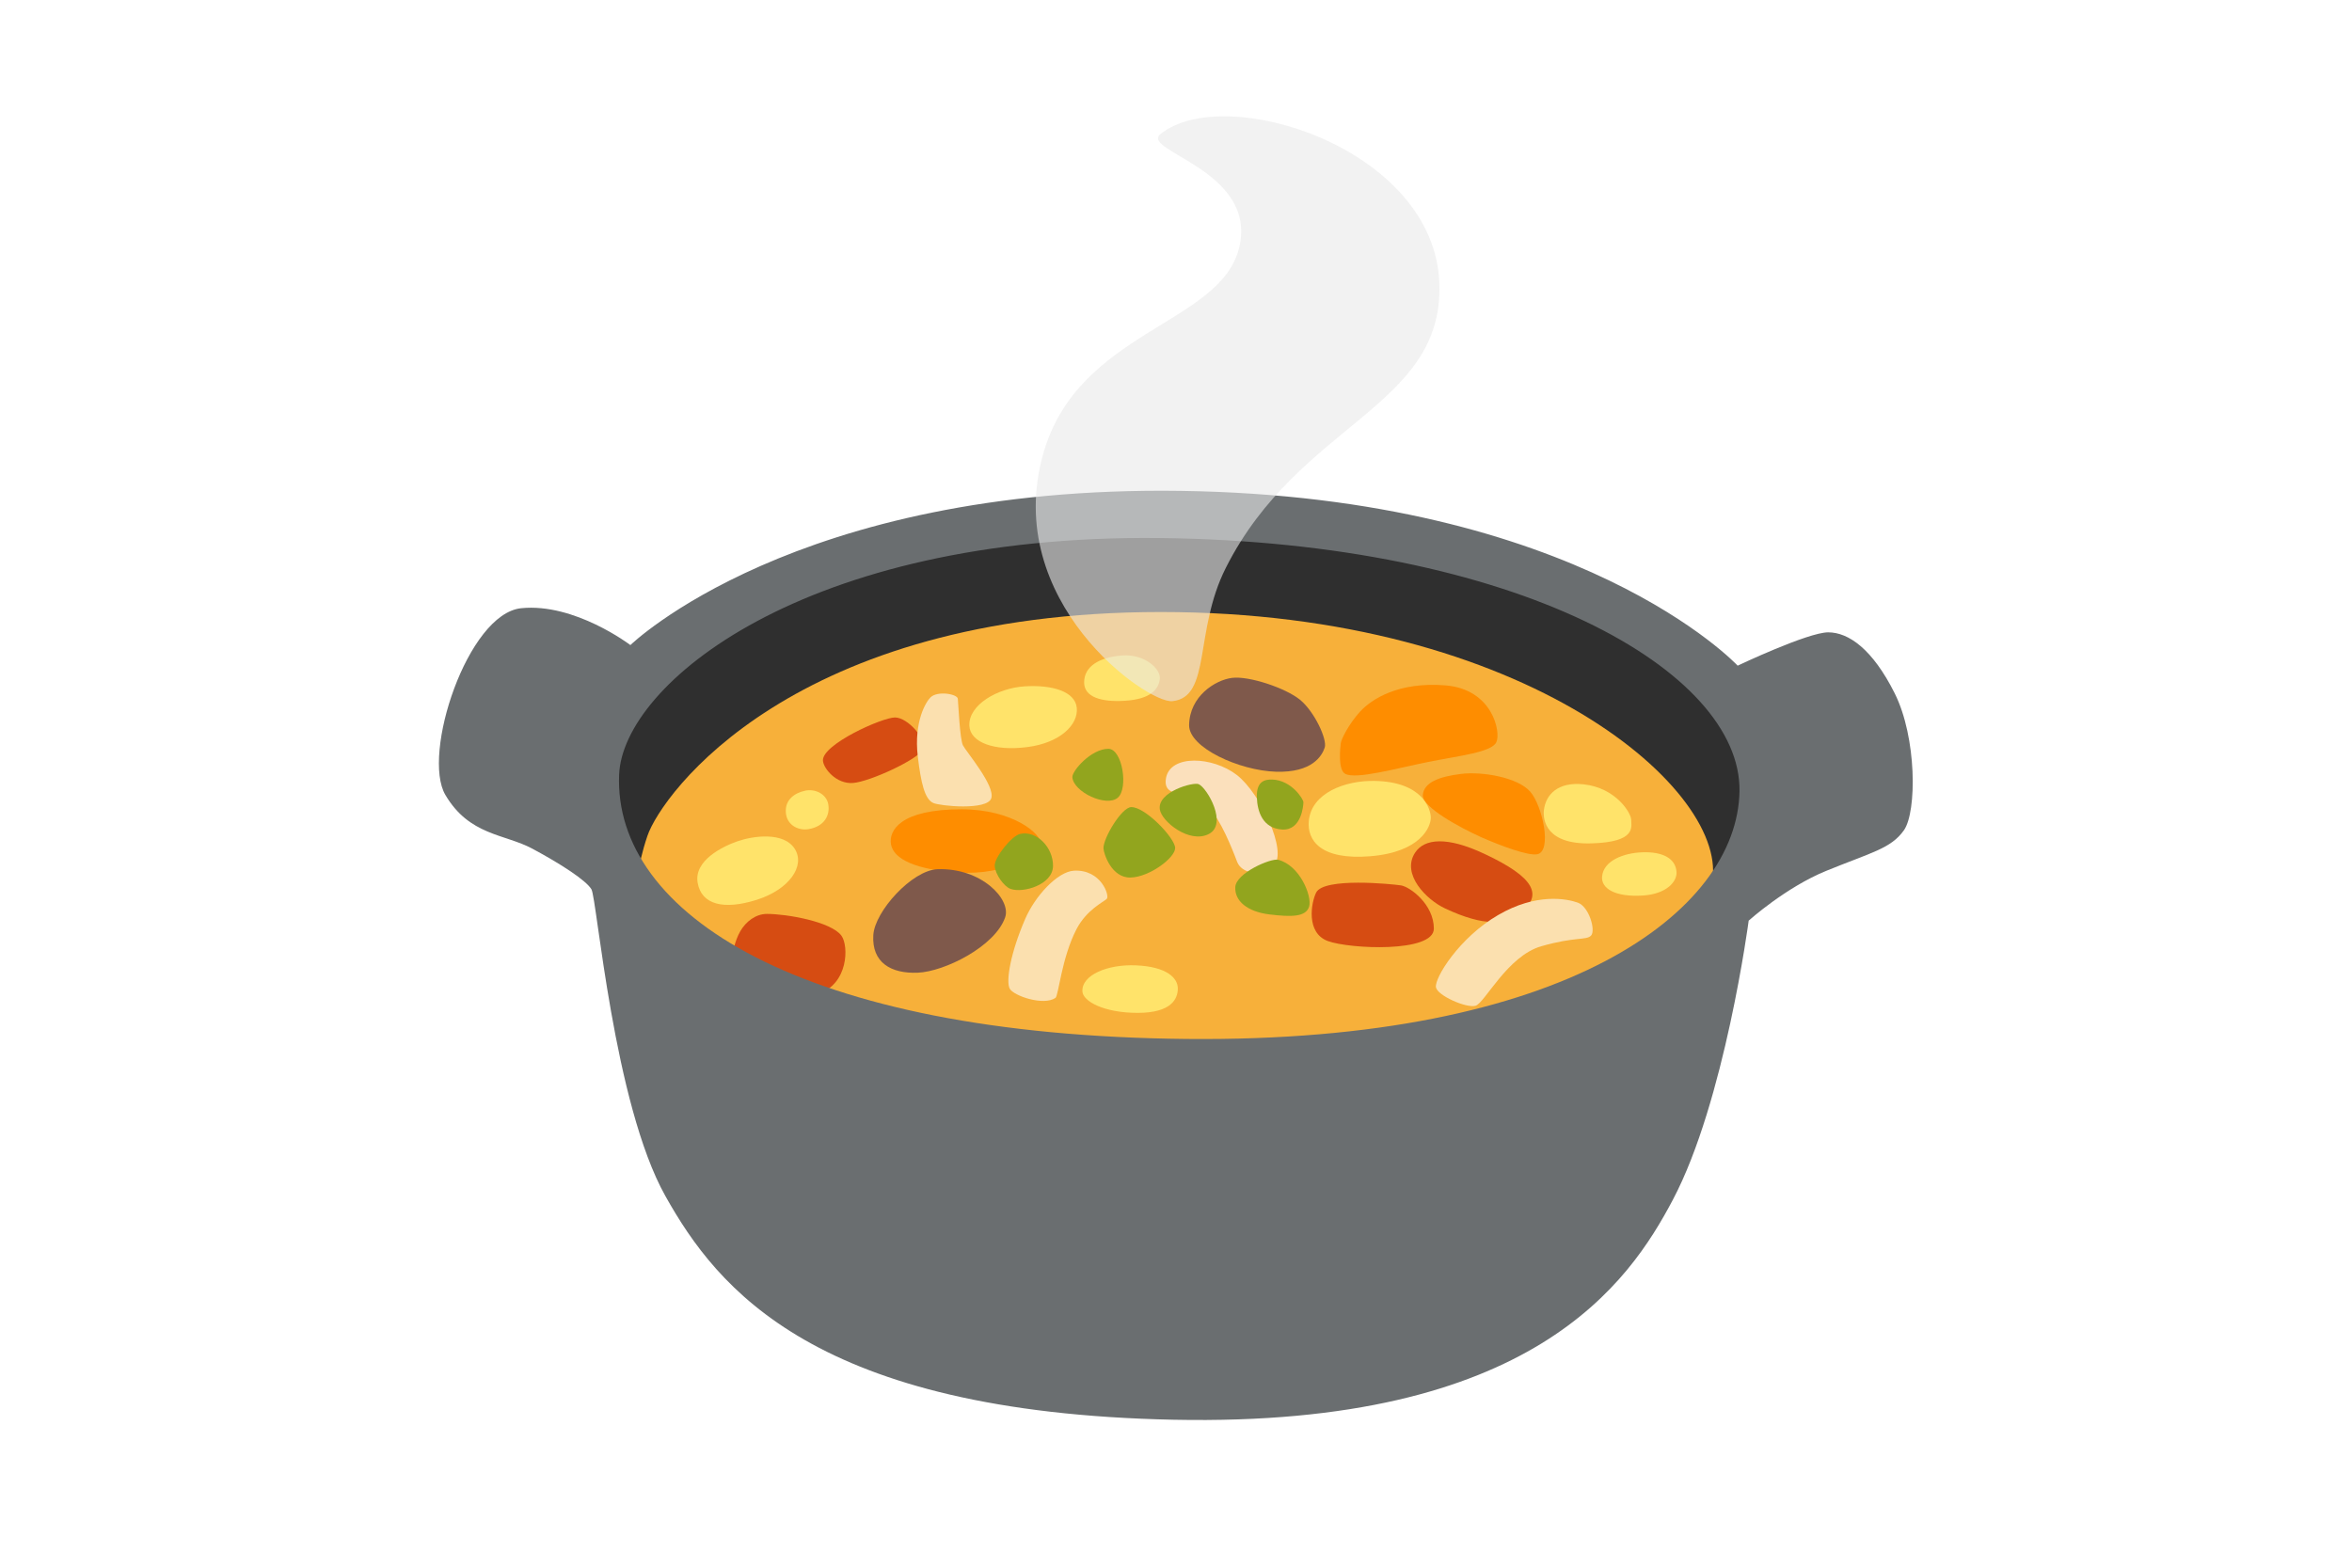 <!-- <?xml version="1.0" encoding="utf-8"?>Uploaded to: SVG Repo, www.svgrepo.com, Generator: SVG Repo Mixer Tools -->
<svg width="60px" height="40px" viewBox="0 0 128 128" xmlns="http://www.w3.org/2000/svg" xmlns:xlink="http://www.w3.org/1999/xlink" aria-hidden="true" role="img" class="iconify iconify--noto" preserveAspectRatio="xMidYMid meet"><path d="M23.82 77.13l-7.7-12.07l2.11-8.3l17.81-11.77l24.6-3.02l27.92 3.62L102 50.87s10.11 8.75 10.26 10.56c.15 1.81-2.72 11.32-2.87 11.77s-2.11 10.26-8 12.37c-5.89 2.11-43.76 7.55-44.37 7.24s-33.2-15.68-33.2-15.68z" fill="#2f2f2f"></path><path d="M19.75 73.36s.23-2.56 1.1-5.11c1.16-3.42 11.88-18.28 41.91-18.28s46.63 14.79 44.97 22.18c-1.66 7.39-22.33 25.96-22.33 25.96s-36.22-5.58-36.82-5.73c-.61-.16-28.83-19.02-28.83-19.02z" fill="#f7b03a"></path><path d="M33.72 64.56c-.88.19-1.65.76-1.57 1.78c.07 1.02 1.01 1.5 1.85 1.36c1.31-.22 1.78-1.15 1.61-2.06c-.17-.83-1.09-1.26-1.89-1.08z" fill="#ffe36a"></path><path d="M32.88 69.31c.88 1.39-.45 3.32-3.11 4.16s-4.51.42-4.82-1.4c-.31-1.82 2.06-2.97 3.28-3.39c1.22-.42 3.74-.8 4.65.63z" fill="#ffe36a"></path><path d="M47.13 59.25c.06 1.35 1.99 2.1 4.72 1.75s4.19-1.85 4.05-3.21c-.14-1.36-2.06-1.89-4.26-1.75s-4.58 1.5-4.51 3.21z" fill="#ffe36a"></path><path d="M56.5 55.72c0 1.21 1.43 1.61 3.28 1.5c2.2-.12 2.8-.98 2.9-1.78c.1-.8-1.22-2.06-3.08-1.92c-1.84.14-3.1.87-3.1 2.2z" fill="#ffe36a"></path><path d="M74.84 67.04c-.14 1.53.91 3.21 5.03 2.87s4.93-2.41 4.93-3.14s-.68-2.95-4.61-3.01c-2.37-.04-5.14.97-5.35 3.28z" fill="#ffe36a"></path><path d="M94.03 66.17c-.08.78.17 2.8 3.88 2.69c3.7-.1 3.25-1.36 3.25-1.92c0-.56-1.26-2.62-3.88-2.9c-2.09-.23-3.11.83-3.25 2.13z" fill="#ffe36a"></path><path d="M98.78 71.58c-.07.94 1.01 1.68 3.32 1.54c1.96-.12 2.81-1.15 2.76-1.92c-.07-1.12-1.15-1.68-2.83-1.61c-1.47.06-3.14.67-3.25 1.99z" fill="#ffe36a"></path><path d="M56.36 80.95c.04.8 1.75 1.75 4.51 1.75s3.28-1.15 3.28-1.99c0-.84-.87-1.78-3.42-1.89c-2.28-.1-4.44.77-4.37 2.13z" fill="#ffe36a"></path><path d="M27.71 78.19c.1-.24.22-1.29.73-2.17c.45-.77 1.25-1.4 2.17-1.4c1.61 0 5.24.63 6.08 1.78c.61.84.56 3.95-1.89 4.75c-2.45.81-7.09-2.96-7.09-2.96z" fill="#d64c12"></path><path d="M35.18 62.11c.05.64 1.08 1.92 2.45 1.82c1.36-.1 5.31-1.92 5.7-2.73c.38-.8-1.22-2.62-2.27-2.62s-5.98 2.21-5.88 3.53z" fill="#d64c12"></path><path d="M75.44 72.88c-.41.83-.84 3.28.94 3.95c1.78.66 8.67.98 8.67-1.01s-1.96-3.42-2.69-3.53c-.74-.11-6.29-.67-6.92.59z" fill="#d64c12"></path><path d="M83.51 69.63c-1.13 1.75.93 3.83 2.45 4.54c3.28 1.54 4.93 1.28 6.08.42c1.96-1.47 1.29-2.94-2.9-4.89c-2.99-1.4-4.86-1.26-5.63-.07z" fill="#d64c12"></path><path d="M65.07 59.2c-.03 1.85 4.11 3.72 7.09 3.81c2.98.09 3.76-1.31 3.98-1.97c.22-.66-.83-2.93-2.01-3.9s-4.2-1.97-5.56-1.79c-1.36.17-3.46 1.49-3.5 3.85z" fill="#7f594b"></path><path d="M40.73 68.92c.2 1.25 2.11 2.1 5.47 2.32c4.07.26 6.65-1.58 6.74-2.36c.09-.79-2.28-2.8-6.43-2.8c-5.04-.01-5.95 1.74-5.78 2.84z" fill="#fe8d00"></path><path d="M39.29 76.36c-.13 2.23 1.44 3.15 3.63 3.06c2.19-.09 6.3-2.14 7.13-4.51c.52-1.47-1.93-4.07-5.52-3.94c-2.07.08-5.13 3.44-5.24 5.39z" fill="#7f594b"></path><path d="M77.81 63.18c.88.48 4.16-.44 6.74-.96s5.21-.79 5.6-1.62s-.31-4.33-4.16-4.64c-3.85-.31-6.04 1.14-6.96 2.14c-.92 1.01-1.53 2.23-1.58 2.58c-.04.36-.25 2.17.36 2.5z" fill="#fe8d00"></path><path d="M93.48 69.75c1.25-.22.44-3.98-.57-5.12c-1.01-1.14-3.85-1.66-5.65-1.44c-1.79.22-3.02.7-3.11 1.71c-.09 1.01 3.11 2.71 4.77 3.46c1.67.73 3.81 1.52 4.56 1.39z" fill="#fe8d00"></path><path d="M50.5 72.58c1.03.36 3.43-.34 3.46-1.86c.03-1.52-1.34-2.94-2.69-2.63c-.68.15-2.1 1.92-2.07 2.6c.03.69.77 1.71 1.3 1.89z" fill="#92a51e"></path><path d="M55.54 63.46c.09 1.21 2.78 2.47 3.71 1.67c.88-.76.37-3.99-.77-3.99c-1.42 0-2.98 1.82-2.94 2.32z" fill="#92a51e"></path><path d="M58.08 69.27c.02.43.65 2.41 2.2 2.38c1.55-.03 3.65-1.61 3.65-2.41s-2.44-3.37-3.59-3.34c-.78.02-2.29 2.54-2.26 3.37z" fill="#92a51e"></path><path d="M63.18 63.55c-.18 1.07.62 1.18 1.33 1.3c.71.12 1.61.34 2.54 1.55c.93 1.21 1.84 3.72 1.95 3.99c.34.87 1.89 1.33 3 .25s-1.08-5.84-3.03-7.36c-1.96-1.52-5.45-1.71-5.79.27z" fill="#fbe0bc"></path><path d="M62.68 66.09c.15.99 2.41 2.81 3.99 2.01c1.58-.8-.12-3.75-.81-4.07c-.43-.21-3.4.62-3.18 2.06z" fill="#92a51e"></path><path d="M71.87 63.65c-.71-.03-1.3.22-1.27 1.42c.03 1.21.49 2.57 2.07 2.66c1.58.09 1.73-1.98 1.73-2.23s-.96-1.79-2.53-1.85z" fill="#92a51e"></path><path d="M72.33 70.2c-.59-.14-3.43 1.08-3.49 2.23c-.06 1.14.99 2.01 2.78 2.23s3 .22 3.25-.65c.24-.87-.78-3.38-2.54-3.81z" fill="#92a51e"></path><path d="M85.22 80.61c.11.67 2.47 1.72 3.23 1.51c.75-.21 2.6-4.07 5.37-4.86c2.77-.8 3.69-.46 4.07-.88c.38-.42-.17-2.35-1.09-2.68s-3.4-.8-6.5 1.01c-3.18 1.84-5.21 5.15-5.08 5.9z" fill="#fbe0af"></path><path d="M55.67 71.09c-1.36.08-3.19 2.1-3.98 3.94c-1.21 2.79-1.59 5.11-1.26 5.7c.34.59 2.75 1.41 3.73.75c.25-.17.5-3.27 1.72-5.62c.83-1.59 2.22-2.22 2.47-2.47s-.46-2.42-2.68-2.3z" fill="#fbe0af"></path><path d="M43.97 56.93c-.37.35-1.38 1.97-1.05 4.82c.26 2.17.56 3.49 1.26 3.81c.54.25 4.4.63 4.74-.38c.34-1.01-2.05-3.81-2.31-4.32s-.38-3.44-.42-3.81c-.04-.38-1.63-.67-2.22-.12z" fill="#fbe0af"></path><path d="M122.67 56.61c-1.81-3.62-3.77-4.98-5.43-4.98s-7.39 2.72-7.39 2.72S97 40.55 64.41 40.08c-31.54-.46-44.95 12.59-44.95 12.59s-4.54-3.46-8.92-3.01c-4.37.46-8.14 11.93-6.18 15.25c1.96 3.32 4.83 3.17 7.09 4.38s4.38 2.57 4.83 3.32c.45.75 1.81 17.51 6.04 25.05c4.23 7.55 12.22 17.66 41.5 18.26S101 104.7 104.56 97.96c4.23-8 6.19-22.79 6.19-22.79s3.02-2.72 6.34-4.07c3.67-1.5 5.28-1.81 6.34-3.32c1.05-1.52 1.05-7.55-.76-11.17zm-57.8 28.22c-31.54-.31-46.79-10.27-46.33-21.58c.3-7.39 15.09-19.62 44.07-19.32C91.9 44.24 110.15 54.8 110 64.6c-.16 9.81-14.19 20.53-45.13 20.23z" fill="#6a6e70"></path><path d="M63.71 57.25c3.19-.34 1.74-5.71 4.36-10.89c5.99-11.87 17.76-13.07 17.43-23.2c-.36-11.08-17.54-16.46-22.77-12.21c-1.68 1.37 7.95 2.94 6.43 9.26c-1.53 6.32-13.18 6.75-16.01 16.88c-3.37 12.02 8.49 20.37 10.56 20.16z" opacity=".6" fill="#eaeaea"></path></svg>